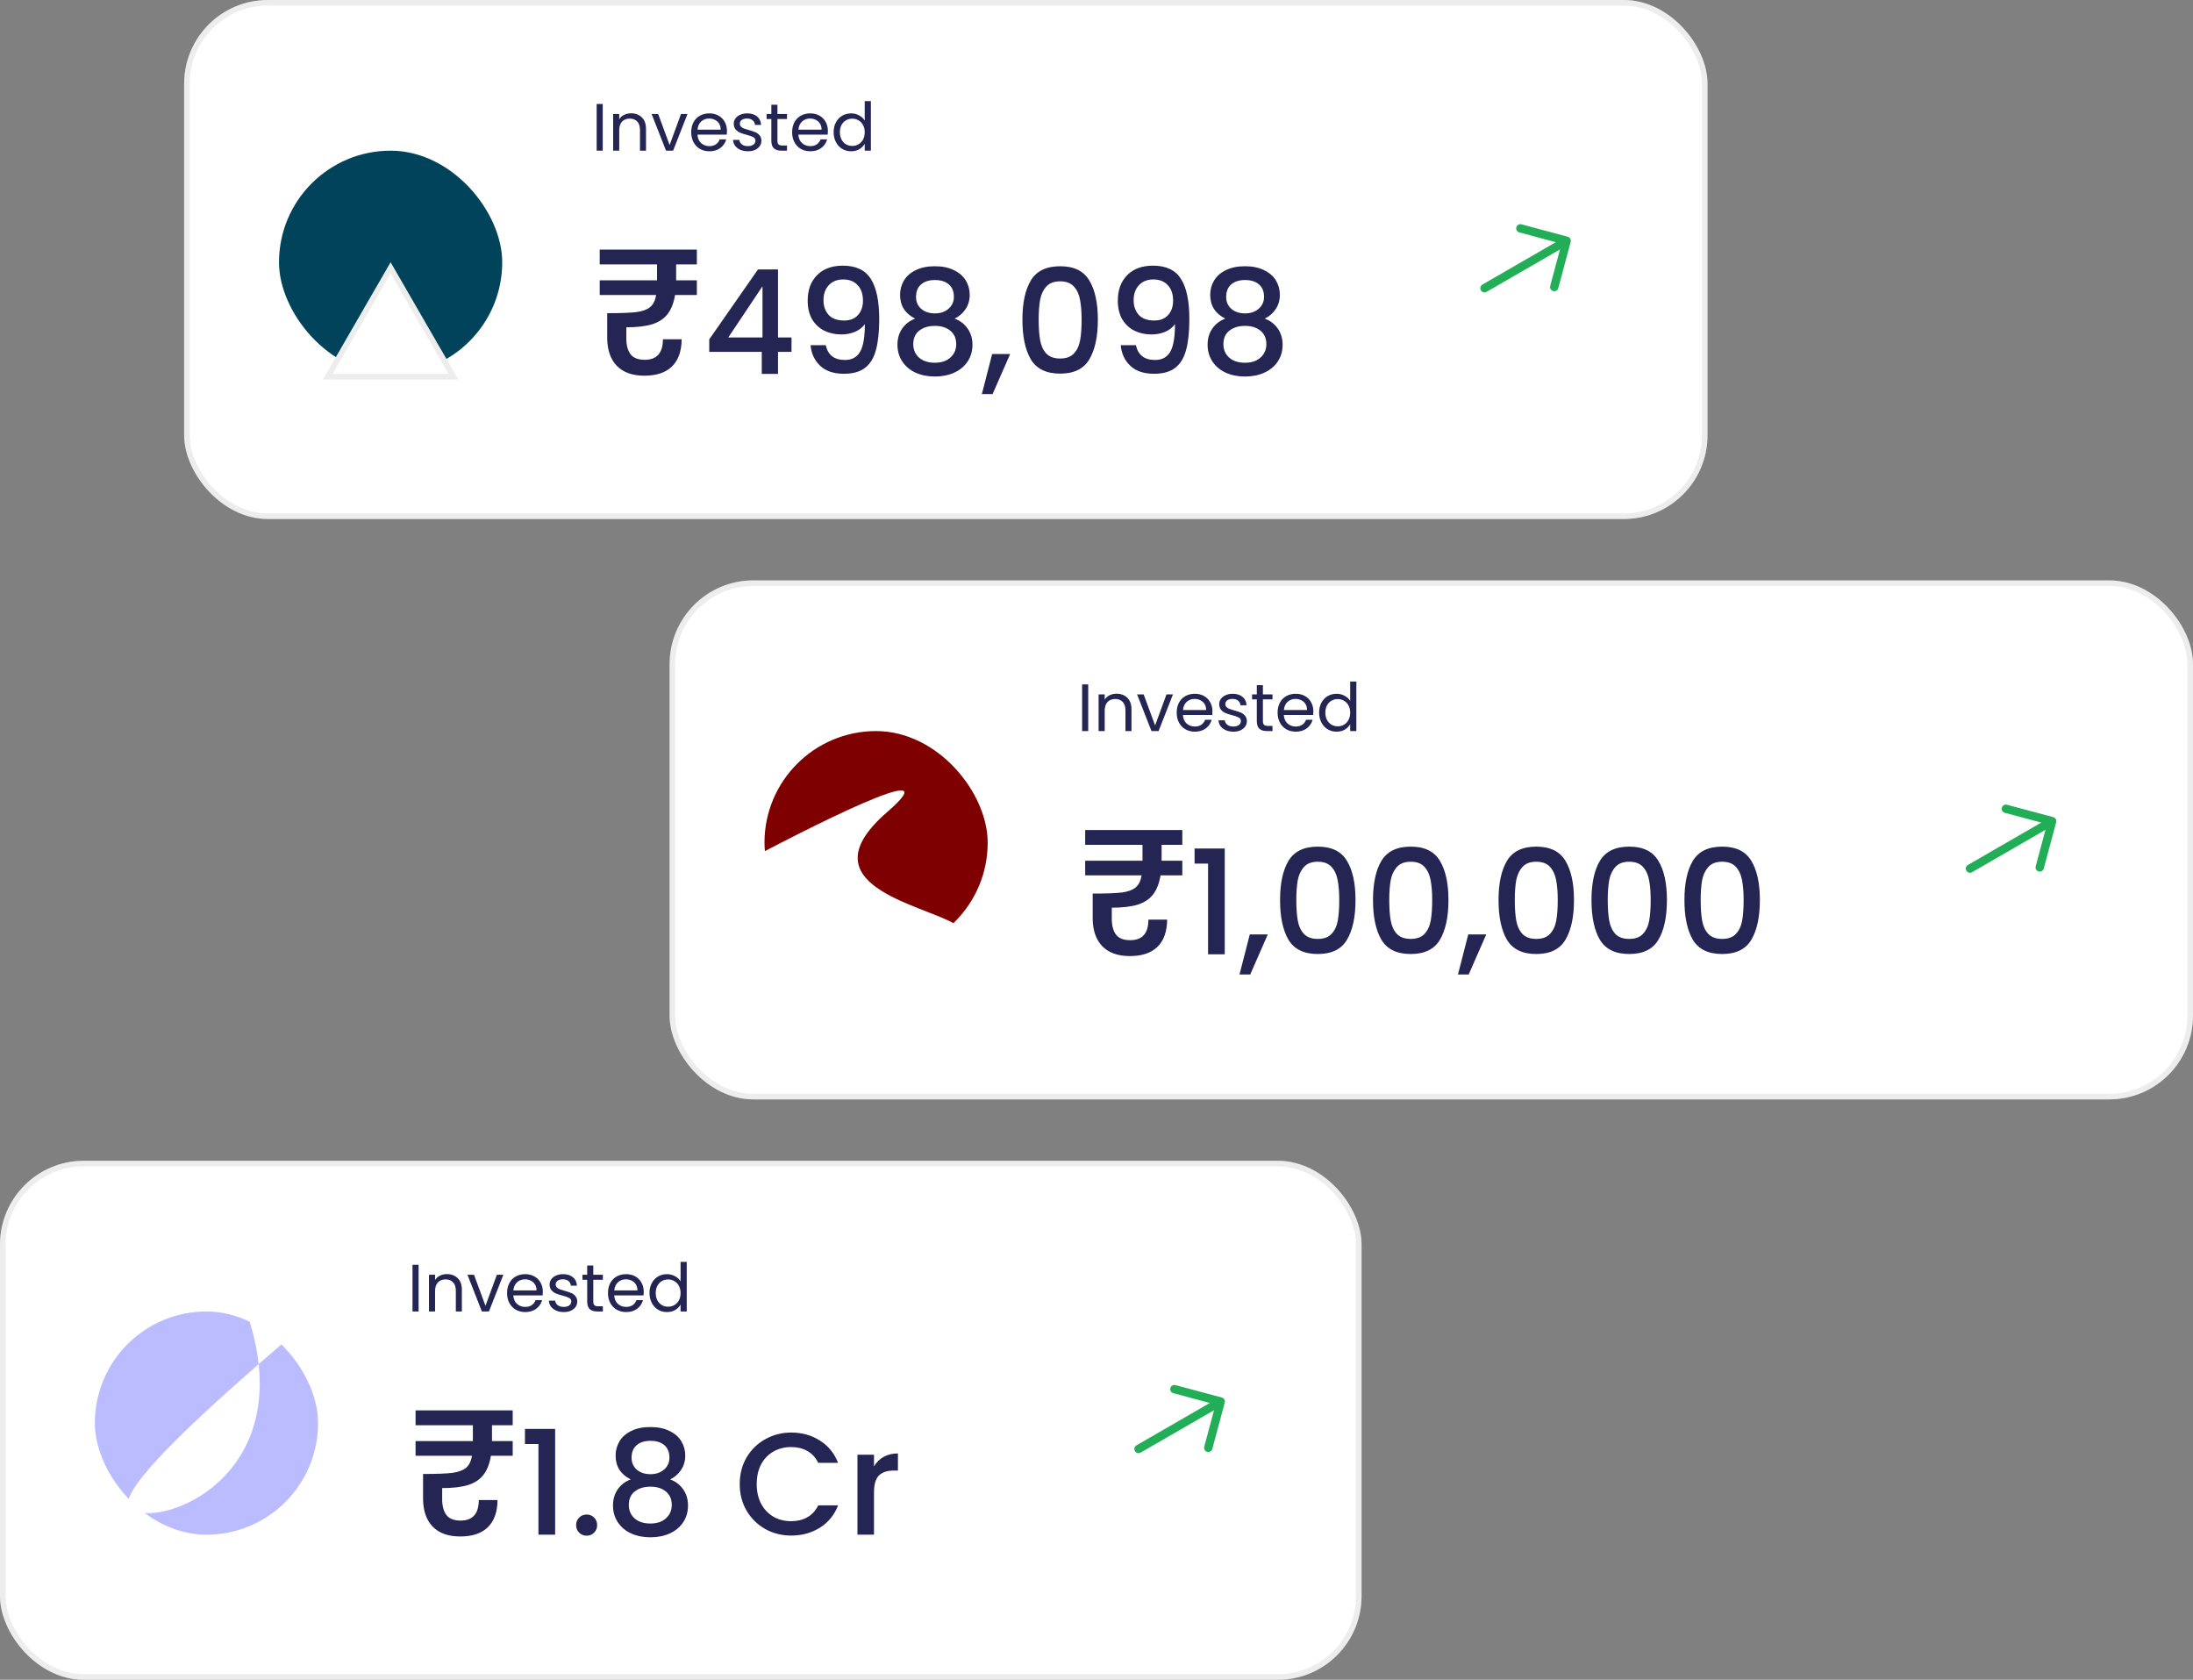 <svg width="393" height="301" viewBox="0 0 393 301" fill="none" xmlns="http://www.w3.org/2000/svg">
<rect x="0" y="0" width="393" height="301" fill="#808080" stroke="none"/>
<rect x="120" y="104" width="273" height="93" rx="15" fill="white"/>
<rect x="120.5" y="104.5" width="272" height="92" rx="14.5" stroke="#B1B1B1" stroke-opacity="0.23"/>
<rect x="137" y="131" width="40" height="40" rx="20" fill="#7E0000"/>
<path d="M195.016 122.636V131H193.924V122.636H195.016ZM200.081 124.304C200.881 124.304 201.529 124.548 202.025 125.036C202.521 125.516 202.769 126.212 202.769 127.124V131H201.689V127.28C201.689 126.624 201.525 126.124 201.197 125.78C200.869 125.428 200.421 125.252 199.853 125.252C199.277 125.252 198.817 125.432 198.473 125.792C198.137 126.152 197.969 126.676 197.969 127.364V131H196.877V124.424H197.969V125.36C198.185 125.024 198.477 124.764 198.845 124.58C199.221 124.396 199.633 124.304 200.081 124.304ZM207.001 129.992L209.041 124.424H210.205L207.625 131H206.353L203.773 124.424H204.949L207.001 129.992ZM217.279 127.46C217.279 127.668 217.267 127.888 217.243 128.12H211.987C212.027 128.768 212.247 129.276 212.647 129.644C213.055 130.004 213.547 130.184 214.123 130.184C214.595 130.184 214.987 130.076 215.299 129.86C215.619 129.636 215.843 129.34 215.971 128.972H217.147C216.971 129.604 216.619 130.12 216.091 130.52C215.563 130.912 214.907 131.108 214.123 131.108C213.499 131.108 212.939 130.968 212.443 130.688C211.955 130.408 211.571 130.012 211.291 129.5C211.011 128.98 210.871 128.38 210.871 127.7C210.871 127.02 211.007 126.424 211.279 125.912C211.551 125.4 211.931 125.008 212.419 124.736C212.915 124.456 213.483 124.316 214.123 124.316C214.747 124.316 215.299 124.452 215.779 124.724C216.259 124.996 216.627 125.372 216.883 125.852C217.147 126.324 217.279 126.86 217.279 127.46ZM216.151 127.232C216.151 126.816 216.059 126.46 215.875 126.164C215.691 125.86 215.439 125.632 215.119 125.48C214.807 125.32 214.459 125.24 214.075 125.24C213.523 125.24 213.051 125.416 212.659 125.768C212.275 126.12 212.055 126.608 211.999 127.232H216.151ZM221.049 131.108C220.545 131.108 220.093 131.024 219.693 130.856C219.293 130.68 218.977 130.44 218.745 130.136C218.513 129.824 218.385 129.468 218.361 129.068H219.489C219.521 129.396 219.673 129.664 219.945 129.872C220.225 130.08 220.589 130.184 221.037 130.184C221.453 130.184 221.781 130.092 222.021 129.908C222.261 129.724 222.381 129.492 222.381 129.212C222.381 128.924 222.253 128.712 221.997 128.576C221.741 128.432 221.345 128.292 220.809 128.156C220.321 128.028 219.921 127.9 219.609 127.772C219.305 127.636 219.041 127.44 218.817 127.184C218.601 126.92 218.493 126.576 218.493 126.152C218.493 125.816 218.593 125.508 218.793 125.228C218.993 124.948 219.277 124.728 219.645 124.568C220.013 124.4 220.433 124.316 220.905 124.316C221.633 124.316 222.221 124.5 222.669 124.868C223.117 125.236 223.357 125.74 223.389 126.38H222.297C222.273 126.036 222.133 125.76 221.877 125.552C221.629 125.344 221.293 125.24 220.869 125.24C220.477 125.24 220.165 125.324 219.933 125.492C219.701 125.66 219.585 125.88 219.585 126.152C219.585 126.368 219.653 126.548 219.789 126.692C219.933 126.828 220.109 126.94 220.317 127.028C220.533 127.108 220.829 127.2 221.205 127.304C221.677 127.432 222.061 127.56 222.357 127.688C222.653 127.808 222.905 127.992 223.113 128.24C223.329 128.488 223.441 128.812 223.449 129.212C223.449 129.572 223.349 129.896 223.149 130.184C222.949 130.472 222.665 130.7 222.297 130.868C221.937 131.028 221.521 131.108 221.049 131.108ZM226.322 125.324V129.2C226.322 129.52 226.39 129.748 226.526 129.884C226.662 130.012 226.898 130.076 227.234 130.076H228.038V131H227.054C226.446 131 225.99 130.86 225.686 130.58C225.382 130.3 225.23 129.84 225.23 129.2V125.324H224.378V124.424H225.23V122.768H226.322V124.424H228.038V125.324H226.322ZM235.362 127.46C235.362 127.668 235.35 127.888 235.326 128.12H230.07C230.11 128.768 230.33 129.276 230.73 129.644C231.138 130.004 231.63 130.184 232.206 130.184C232.678 130.184 233.07 130.076 233.382 129.86C233.702 129.636 233.926 129.34 234.054 128.972H235.23C235.054 129.604 234.702 130.12 234.174 130.52C233.646 130.912 232.99 131.108 232.206 131.108C231.582 131.108 231.022 130.968 230.526 130.688C230.038 130.408 229.654 130.012 229.374 129.5C229.094 128.98 228.954 128.38 228.954 127.7C228.954 127.02 229.09 126.424 229.362 125.912C229.634 125.4 230.014 125.008 230.502 124.736C230.998 124.456 231.566 124.316 232.206 124.316C232.83 124.316 233.382 124.452 233.862 124.724C234.342 124.996 234.71 125.372 234.966 125.852C235.23 126.324 235.362 126.86 235.362 127.46ZM234.234 127.232C234.234 126.816 234.142 126.46 233.958 126.164C233.774 125.86 233.522 125.632 233.202 125.48C232.89 125.32 232.542 125.24 232.158 125.24C231.606 125.24 231.134 125.416 230.742 125.768C230.358 126.12 230.138 126.608 230.082 127.232H234.234ZM236.395 127.688C236.395 127.016 236.531 126.428 236.803 125.924C237.075 125.412 237.447 125.016 237.919 124.736C238.399 124.456 238.935 124.316 239.527 124.316C240.039 124.316 240.515 124.436 240.955 124.676C241.395 124.908 241.731 125.216 241.963 125.6V122.12H243.067V131H241.963V129.764C241.747 130.156 241.427 130.48 241.003 130.736C240.579 130.984 240.083 131.108 239.515 131.108C238.931 131.108 238.399 130.964 237.919 130.676C237.447 130.388 237.075 129.984 236.803 129.464C236.531 128.944 236.395 128.352 236.395 127.688ZM241.963 127.7C241.963 127.204 241.863 126.772 241.663 126.404C241.463 126.036 241.191 125.756 240.847 125.564C240.511 125.364 240.139 125.264 239.731 125.264C239.323 125.264 238.951 125.36 238.615 125.552C238.279 125.744 238.011 126.024 237.811 126.392C237.611 126.76 237.511 127.192 237.511 127.688C237.511 128.192 237.611 128.632 237.811 129.008C238.011 129.376 238.279 129.66 238.615 129.86C238.951 130.052 239.323 130.148 239.731 130.148C240.139 130.148 240.511 130.052 240.847 129.86C241.191 129.66 241.463 129.376 241.663 129.008C241.863 128.632 241.963 128.196 241.963 127.7Z" fill="#242552"/>
<path d="M208.168 153.784V154.232H211.88V156.856H207.976C207.741 158.285 207.293 159.427 206.632 160.28C205.992 161.112 205.075 161.72 203.88 162.104C202.685 162.467 201.139 162.648 199.24 162.648V164.664C199.24 165.837 199.485 166.765 199.976 167.448C200.488 168.131 201.341 168.472 202.536 168.472C204.712 168.472 205.8 167.245 205.8 164.792H209.16C209.139 166.947 208.552 168.579 207.4 169.688C206.269 170.776 204.627 171.32 202.472 171.32C200.317 171.32 198.664 170.723 197.512 169.528C196.381 168.333 195.816 166.659 195.816 164.504V160.12C198.184 160.12 199.923 160.056 201.032 159.928C202.141 159.779 202.963 159.48 203.496 159.032C204.051 158.584 204.413 157.859 204.584 156.856H194.472V154.232H204.744V153.784V151.384H194.472V148.728H211.88V151.384H208.168V153.784ZM214.076 154.75V152.046H219.484V171H216.494V154.75H214.076ZM227.196 167.438L224.05 174.614H222.126L223.972 167.438H227.196ZM229.396 161.276C229.396 158.277 229.899 155.937 230.904 154.256C231.927 152.557 233.677 151.708 236.156 151.708C238.635 151.708 240.377 152.557 241.382 154.256C242.405 155.937 242.916 158.277 242.916 161.276C242.916 164.309 242.405 166.684 241.382 168.4C240.377 170.099 238.635 170.948 236.156 170.948C233.677 170.948 231.927 170.099 230.904 168.4C229.899 166.684 229.396 164.309 229.396 161.276ZM240.004 161.276C240.004 159.872 239.909 158.685 239.718 157.714C239.545 156.743 239.181 155.955 238.626 155.348C238.071 154.724 237.248 154.412 236.156 154.412C235.064 154.412 234.241 154.724 233.686 155.348C233.131 155.955 232.759 156.743 232.568 157.714C232.395 158.685 232.308 159.872 232.308 161.276C232.308 162.732 232.395 163.954 232.568 164.942C232.741 165.93 233.105 166.727 233.66 167.334C234.232 167.941 235.064 168.244 236.156 168.244C237.248 168.244 238.071 167.941 238.626 167.334C239.198 166.727 239.571 165.93 239.744 164.942C239.917 163.954 240.004 162.732 240.004 161.276ZM246.052 161.276C246.052 158.277 246.555 155.937 247.56 154.256C248.583 152.557 250.334 151.708 252.812 151.708C255.291 151.708 257.033 152.557 258.038 154.256C259.061 155.937 259.572 158.277 259.572 161.276C259.572 164.309 259.061 166.684 258.038 168.4C257.033 170.099 255.291 170.948 252.812 170.948C250.334 170.948 248.583 170.099 247.56 168.4C246.555 166.684 246.052 164.309 246.052 161.276ZM256.66 161.276C256.66 159.872 256.565 158.685 256.374 157.714C256.201 156.743 255.837 155.955 255.282 155.348C254.728 154.724 253.904 154.412 252.812 154.412C251.72 154.412 250.897 154.724 250.342 155.348C249.788 155.955 249.415 156.743 249.224 157.714C249.051 158.685 248.964 159.872 248.964 161.276C248.964 162.732 249.051 163.954 249.224 164.942C249.398 165.93 249.762 166.727 250.316 167.334C250.888 167.941 251.72 168.244 252.812 168.244C253.904 168.244 254.728 167.941 255.282 167.334C255.854 166.727 256.227 165.93 256.4 164.942C256.574 163.954 256.66 162.732 256.66 161.276ZM266.348 167.438L263.202 174.614H261.278L263.124 167.438H266.348ZM268.548 161.276C268.548 158.277 269.051 155.937 270.056 154.256C271.079 152.557 272.83 151.708 275.308 151.708C277.787 151.708 279.529 152.557 280.534 154.256C281.557 155.937 282.068 158.277 282.068 161.276C282.068 164.309 281.557 166.684 280.534 168.4C279.529 170.099 277.787 170.948 275.308 170.948C272.83 170.948 271.079 170.099 270.056 168.4C269.051 166.684 268.548 164.309 268.548 161.276ZM279.156 161.276C279.156 159.872 279.061 158.685 278.87 157.714C278.697 156.743 278.333 155.955 277.778 155.348C277.224 154.724 276.4 154.412 275.308 154.412C274.216 154.412 273.393 154.724 272.838 155.348C272.284 155.955 271.911 156.743 271.72 157.714C271.547 158.685 271.46 159.872 271.46 161.276C271.46 162.732 271.547 163.954 271.72 164.942C271.894 165.93 272.258 166.727 272.812 167.334C273.384 167.941 274.216 168.244 275.308 168.244C276.4 168.244 277.224 167.941 277.778 167.334C278.35 166.727 278.723 165.93 278.896 164.942C279.07 163.954 279.156 162.732 279.156 161.276ZM285.205 161.276C285.205 158.277 285.707 155.937 286.713 154.256C287.735 152.557 289.486 151.708 291.965 151.708C294.443 151.708 296.185 152.557 297.191 154.256C298.213 155.937 298.725 158.277 298.725 161.276C298.725 164.309 298.213 166.684 297.191 168.4C296.185 170.099 294.443 170.948 291.965 170.948C289.486 170.948 287.735 170.099 286.713 168.4C285.707 166.684 285.205 164.309 285.205 161.276ZM295.813 161.276C295.813 159.872 295.717 158.685 295.527 157.714C295.353 156.743 294.989 155.955 294.435 155.348C293.88 154.724 293.057 154.412 291.965 154.412C290.873 154.412 290.049 154.724 289.495 155.348C288.94 155.955 288.567 156.743 288.377 157.714C288.203 158.685 288.117 159.872 288.117 161.276C288.117 162.732 288.203 163.954 288.377 164.942C288.55 165.93 288.914 166.727 289.469 167.334C290.041 167.941 290.873 168.244 291.965 168.244C293.057 168.244 293.88 167.941 294.435 167.334C295.007 166.727 295.379 165.93 295.553 164.942C295.726 163.954 295.813 162.732 295.813 161.276ZM301.861 161.276C301.861 158.277 302.363 155.937 303.369 154.256C304.391 152.557 306.142 151.708 308.621 151.708C311.099 151.708 312.841 152.557 313.847 154.256C314.869 155.937 315.381 158.277 315.381 161.276C315.381 164.309 314.869 166.684 313.847 168.4C312.841 170.099 311.099 170.948 308.621 170.948C306.142 170.948 304.391 170.099 303.369 168.4C302.363 166.684 301.861 164.309 301.861 161.276ZM312.469 161.276C312.469 159.872 312.373 158.685 312.183 157.714C312.009 156.743 311.645 155.955 311.091 155.348C310.536 154.724 309.713 154.412 308.621 154.412C307.529 154.412 306.705 154.724 306.151 155.348C305.596 155.955 305.223 156.743 305.033 157.714C304.859 158.685 304.773 159.872 304.773 161.276C304.773 162.732 304.859 163.954 305.033 164.942C305.206 165.93 305.57 166.727 306.125 167.334C306.697 167.941 307.529 168.244 308.621 168.244C309.713 168.244 310.536 167.941 311.091 167.334C311.663 166.727 312.035 165.93 312.209 164.942C312.382 163.954 312.469 162.732 312.469 161.276Z" fill="#242552"/>
<path d="M359.462 144.92L367.753 147.142L365.532 155.434" stroke="#22AD57" stroke-width="1.5" stroke-miterlimit="10" stroke-linecap="round" stroke-linejoin="round"/>
<path d="M353.031 155.642L367.606 147.227" stroke="#22AD57" stroke-width="1.5" stroke-miterlimit="10" stroke-linecap="round" stroke-linejoin="round"/>
<path d="M159 145.5C171 135.1 145 148.167 130.5 156C143.5 187.5 177 169 171 165.5C165 162 144 158.5 159 145.5Z" fill="white"/>
<rect y="208" width="244" height="93" rx="15" fill="white"/>
<rect x="0.5" y="208.5" width="243" height="92" rx="14.5" stroke="#B1B1B1" stroke-opacity="0.23"/>
<rect x="17" y="235" width="40" height="40" rx="20" fill="#BBBCFF"/>
<path d="M75.016 226.636V235H73.924V226.636H75.016ZM80.081 228.304C80.881 228.304 81.529 228.548 82.025 229.036C82.521 229.516 82.769 230.212 82.769 231.124V235H81.689V231.28C81.689 230.624 81.525 230.124 81.197 229.78C80.869 229.428 80.421 229.252 79.853 229.252C79.277 229.252 78.817 229.432 78.473 229.792C78.137 230.152 77.969 230.676 77.969 231.364V235H76.877V228.424H77.969V229.36C78.185 229.024 78.477 228.764 78.845 228.58C79.221 228.396 79.633 228.304 80.081 228.304ZM87.001 233.992L89.041 228.424H90.205L87.625 235H86.353L83.773 228.424H84.949L87.001 233.992ZM97.279 231.46C97.279 231.668 97.267 231.888 97.243 232.12H91.987C92.028 232.768 92.248 233.276 92.647 233.644C93.055 234.004 93.547 234.184 94.124 234.184C94.596 234.184 94.987 234.076 95.299 233.86C95.62 233.636 95.844 233.34 95.972 232.972H97.147C96.972 233.604 96.62 234.12 96.091 234.52C95.564 234.912 94.907 235.108 94.124 235.108C93.499 235.108 92.939 234.968 92.444 234.688C91.956 234.408 91.572 234.012 91.291 233.5C91.011 232.98 90.871 232.38 90.871 231.7C90.871 231.02 91.007 230.424 91.279 229.912C91.552 229.4 91.931 229.008 92.419 228.736C92.915 228.456 93.484 228.316 94.124 228.316C94.748 228.316 95.299 228.452 95.779 228.724C96.26 228.996 96.627 229.372 96.883 229.852C97.147 230.324 97.279 230.86 97.279 231.46ZM96.151 231.232C96.151 230.816 96.059 230.46 95.876 230.164C95.692 229.86 95.439 229.632 95.12 229.48C94.808 229.32 94.46 229.24 94.076 229.24C93.523 229.24 93.052 229.416 92.659 229.768C92.275 230.12 92.055 230.608 91.999 231.232H96.151ZM101.049 235.108C100.545 235.108 100.093 235.024 99.693 234.856C99.293 234.68 98.977 234.44 98.745 234.136C98.513 233.824 98.385 233.468 98.361 233.068H99.489C99.521 233.396 99.673 233.664 99.945 233.872C100.225 234.08 100.589 234.184 101.037 234.184C101.453 234.184 101.781 234.092 102.021 233.908C102.261 233.724 102.381 233.492 102.381 233.212C102.381 232.924 102.253 232.712 101.997 232.576C101.741 232.432 101.345 232.292 100.809 232.156C100.321 232.028 99.921 231.9 99.609 231.772C99.305 231.636 99.041 231.44 98.817 231.184C98.601 230.92 98.493 230.576 98.493 230.152C98.493 229.816 98.593 229.508 98.793 229.228C98.993 228.948 99.277 228.728 99.645 228.568C100.013 228.4 100.433 228.316 100.905 228.316C101.633 228.316 102.221 228.5 102.669 228.868C103.117 229.236 103.357 229.74 103.389 230.38H102.297C102.273 230.036 102.133 229.76 101.877 229.552C101.629 229.344 101.293 229.24 100.869 229.24C100.477 229.24 100.165 229.324 99.933 229.492C99.701 229.66 99.585 229.88 99.585 230.152C99.585 230.368 99.653 230.548 99.789 230.692C99.933 230.828 100.109 230.94 100.317 231.028C100.533 231.108 100.829 231.2 101.205 231.304C101.677 231.432 102.061 231.56 102.357 231.688C102.653 231.808 102.905 231.992 103.113 232.24C103.329 232.488 103.441 232.812 103.449 233.212C103.449 233.572 103.349 233.896 103.149 234.184C102.949 234.472 102.665 234.7 102.297 234.868C101.937 235.028 101.521 235.108 101.049 235.108ZM106.322 229.324V233.2C106.322 233.52 106.39 233.748 106.526 233.884C106.662 234.012 106.898 234.076 107.234 234.076H108.038V235H107.054C106.446 235 105.99 234.86 105.686 234.58C105.382 234.3 105.23 233.84 105.23 233.2V229.324H104.378V228.424H105.23V226.768H106.322V228.424H108.038V229.324H106.322ZM115.362 231.46C115.362 231.668 115.35 231.888 115.326 232.12H110.07C110.11 232.768 110.33 233.276 110.73 233.644C111.138 234.004 111.63 234.184 112.206 234.184C112.678 234.184 113.07 234.076 113.382 233.86C113.702 233.636 113.926 233.34 114.054 232.972H115.23C115.054 233.604 114.702 234.12 114.174 234.52C113.646 234.912 112.99 235.108 112.206 235.108C111.582 235.108 111.022 234.968 110.526 234.688C110.038 234.408 109.654 234.012 109.374 233.5C109.094 232.98 108.954 232.38 108.954 231.7C108.954 231.02 109.09 230.424 109.362 229.912C109.634 229.4 110.014 229.008 110.502 228.736C110.998 228.456 111.566 228.316 112.206 228.316C112.83 228.316 113.382 228.452 113.862 228.724C114.342 228.996 114.71 229.372 114.966 229.852C115.23 230.324 115.362 230.86 115.362 231.46ZM114.234 231.232C114.234 230.816 114.142 230.46 113.958 230.164C113.774 229.86 113.522 229.632 113.202 229.48C112.89 229.32 112.542 229.24 112.158 229.24C111.606 229.24 111.134 229.416 110.742 229.768C110.358 230.12 110.138 230.608 110.082 231.232H114.234ZM116.395 231.688C116.395 231.016 116.531 230.428 116.803 229.924C117.075 229.412 117.447 229.016 117.919 228.736C118.399 228.456 118.935 228.316 119.527 228.316C120.039 228.316 120.515 228.436 120.955 228.676C121.395 228.908 121.731 229.216 121.963 229.6V226.12H123.067V235H121.963V233.764C121.747 234.156 121.427 234.48 121.003 234.736C120.579 234.984 120.083 235.108 119.515 235.108C118.931 235.108 118.399 234.964 117.919 234.676C117.447 234.388 117.075 233.984 116.803 233.464C116.531 232.944 116.395 232.352 116.395 231.688ZM121.963 231.7C121.963 231.204 121.863 230.772 121.663 230.404C121.463 230.036 121.191 229.756 120.847 229.564C120.511 229.364 120.139 229.264 119.731 229.264C119.323 229.264 118.951 229.36 118.615 229.552C118.279 229.744 118.011 230.024 117.811 230.392C117.611 230.76 117.511 231.192 117.511 231.688C117.511 232.192 117.611 232.632 117.811 233.008C118.011 233.376 118.279 233.66 118.615 233.86C118.951 234.052 119.323 234.148 119.731 234.148C120.139 234.148 120.511 234.052 120.847 233.86C121.191 233.66 121.463 233.376 121.663 233.008C121.863 232.632 121.963 232.196 121.963 231.7Z" fill="#242552"/>
<path d="M88.168 257.784V258.232H91.88V260.856H87.976C87.741 262.285 87.293 263.427 86.632 264.28C85.992 265.112 85.075 265.72 83.88 266.104C82.685 266.467 81.139 266.648 79.24 266.648V268.664C79.24 269.837 79.485 270.765 79.976 271.448C80.488 272.131 81.341 272.472 82.536 272.472C84.712 272.472 85.8 271.245 85.8 268.792H89.16C89.139 270.947 88.552 272.579 87.4 273.688C86.269 274.776 84.627 275.32 82.472 275.32C80.317 275.32 78.664 274.723 77.512 273.528C76.381 272.333 75.816 270.659 75.816 268.504V264.12C78.184 264.12 79.923 264.056 81.032 263.928C82.141 263.779 82.963 263.48 83.496 263.032C84.051 262.584 84.413 261.859 84.584 260.856H74.472V258.232H84.744V257.784V255.384H74.472V252.728H91.88V255.384H88.168V257.784ZM94.076 258.75V256.046H99.484V275H96.494V258.75H94.076ZM105.142 275.182C104.605 275.182 104.154 275 103.79 274.636C103.426 274.272 103.244 273.821 103.244 273.284C103.244 272.747 103.426 272.296 103.79 271.932C104.154 271.568 104.605 271.386 105.142 271.386C105.662 271.386 106.104 271.568 106.468 271.932C106.832 272.296 107.014 272.747 107.014 273.284C107.014 273.821 106.832 274.272 106.468 274.636C106.104 275 105.662 275.182 105.142 275.182ZM113.026 265.094C111.223 264.193 110.322 262.771 110.322 260.83C110.322 259.894 110.556 259.036 111.024 258.256C111.492 257.476 112.194 256.861 113.13 256.41C114.066 255.942 115.21 255.708 116.562 255.708C117.896 255.708 119.032 255.942 119.968 256.41C120.921 256.861 121.632 257.476 122.1 258.256C122.568 259.036 122.802 259.894 122.802 260.83C122.802 261.801 122.55 262.659 122.048 263.404C121.562 264.132 120.912 264.695 120.098 265.094C121.086 265.458 121.866 266.056 122.438 266.888C123.01 267.703 123.296 268.665 123.296 269.774C123.296 270.901 123.01 271.897 122.438 272.764C121.866 273.631 121.068 274.298 120.046 274.766C119.023 275.234 117.862 275.468 116.562 275.468C115.262 275.468 114.1 275.234 113.078 274.766C112.072 274.298 111.284 273.631 110.712 272.764C110.14 271.897 109.854 270.901 109.854 269.774C109.854 268.647 110.14 267.677 110.712 266.862C111.284 266.047 112.055 265.458 113.026 265.094ZM119.968 261.194C119.968 260.223 119.664 259.478 119.058 258.958C118.451 258.438 117.619 258.178 116.562 258.178C115.522 258.178 114.698 258.438 114.092 258.958C113.485 259.478 113.182 260.232 113.182 261.22C113.182 262.087 113.494 262.797 114.118 263.352C114.759 263.889 115.574 264.158 116.562 264.158C117.55 264.158 118.364 263.881 119.006 263.326C119.647 262.771 119.968 262.061 119.968 261.194ZM116.562 266.394C115.418 266.394 114.482 266.68 113.754 267.252C113.043 267.807 112.688 268.613 112.688 269.67C112.688 270.658 113.034 271.464 113.728 272.088C114.421 272.695 115.366 272.998 116.562 272.998C117.74 272.998 118.668 272.686 119.344 272.062C120.037 271.438 120.384 270.641 120.384 269.67C120.384 268.63 120.028 267.824 119.318 267.252C118.624 266.68 117.706 266.394 116.562 266.394ZM132.564 265.926C132.564 264.158 132.971 262.572 133.786 261.168C134.618 259.764 135.736 258.672 137.14 257.892C138.561 257.095 140.112 256.696 141.794 256.696C143.718 256.696 145.425 257.173 146.916 258.126C148.424 259.062 149.516 260.397 150.192 262.13H146.63C146.162 261.177 145.512 260.466 144.68 259.998C143.848 259.53 142.886 259.296 141.794 259.296C140.598 259.296 139.532 259.565 138.596 260.102C137.66 260.639 136.923 261.411 136.386 262.416C135.866 263.421 135.606 264.591 135.606 265.926C135.606 267.261 135.866 268.431 136.386 269.436C136.923 270.441 137.66 271.221 138.596 271.776C139.532 272.313 140.598 272.582 141.794 272.582C142.886 272.582 143.848 272.348 144.68 271.88C145.512 271.412 146.162 270.701 146.63 269.748H150.192C149.516 271.481 148.424 272.816 146.916 273.752C145.425 274.688 143.718 275.156 141.794 275.156C140.095 275.156 138.544 274.766 137.14 273.986C135.736 273.189 134.618 272.088 133.786 270.684C132.971 269.28 132.564 267.694 132.564 265.926ZM156.625 262.754C157.058 262.026 157.63 261.463 158.341 261.064C159.069 260.648 159.927 260.44 160.915 260.44V263.508H160.161C159 263.508 158.116 263.803 157.509 264.392C156.92 264.981 156.625 266.004 156.625 267.46V275H153.661V260.674H156.625V262.754Z" fill="#242552"/>
<path d="M210.462 248.92L218.753 251.142L216.532 259.434" stroke="#22AD57" stroke-width="1.5" stroke-miterlimit="10" stroke-linecap="round" stroke-linejoin="round"/>
<path d="M204.031 259.642L218.606 251.227" stroke="#22AD57" stroke-width="1.5" stroke-miterlimit="10" stroke-linecap="round" stroke-linejoin="round"/>
<path d="M43 232C57.5 224.167 86.5 210.1 74.5 220.5C68.094 226.052 56.764 235.343 46.351 244.439C48.722 266.259 28.627 273.491 23.5 270.5C20.062 268.495 32.381 256.642 46.351 244.439C45.947 240.723 44.892 236.584 43 232Z" fill="white"/>
<rect x="33" width="273" height="93" rx="15" fill="white"/>
<rect x="33.5" y="0.5" width="272" height="92" rx="14.5" stroke="#B1B1B1" stroke-opacity="0.23"/>
<rect x="50" y="27" width="40" height="40" rx="20" fill="#00435A"/>
<path d="M108.016 18.636V27H106.924V18.636H108.016ZM113.081 20.304C113.881 20.304 114.529 20.548 115.025 21.036C115.521 21.516 115.769 22.212 115.769 23.124V27H114.689V23.28C114.689 22.624 114.525 22.124 114.197 21.78C113.869 21.428 113.421 21.252 112.853 21.252C112.277 21.252 111.817 21.432 111.473 21.792C111.137 22.152 110.969 22.676 110.969 23.364V27H109.877V20.424H110.969V21.36C111.185 21.024 111.477 20.764 111.845 20.58C112.221 20.396 112.633 20.304 113.081 20.304ZM120.001 25.992L122.041 20.424H123.205L120.625 27H119.353L116.773 20.424H117.949L120.001 25.992ZM130.279 23.46C130.279 23.668 130.267 23.888 130.243 24.12H124.987C125.027 24.768 125.247 25.276 125.647 25.644C126.055 26.004 126.547 26.184 127.123 26.184C127.595 26.184 127.987 26.076 128.299 25.86C128.619 25.636 128.843 25.34 128.971 24.972H130.147C129.971 25.604 129.619 26.12 129.091 26.52C128.563 26.912 127.907 27.108 127.123 27.108C126.499 27.108 125.939 26.968 125.443 26.688C124.955 26.408 124.571 26.012 124.291 25.5C124.011 24.98 123.871 24.38 123.871 23.7C123.871 23.02 124.007 22.424 124.279 21.912C124.551 21.4 124.931 21.008 125.419 20.736C125.915 20.456 126.483 20.316 127.123 20.316C127.747 20.316 128.299 20.452 128.779 20.724C129.259 20.996 129.627 21.372 129.883 21.852C130.147 22.324 130.279 22.86 130.279 23.46ZM129.151 23.232C129.151 22.816 129.059 22.46 128.875 22.164C128.691 21.86 128.439 21.632 128.119 21.48C127.807 21.32 127.459 21.24 127.075 21.24C126.523 21.24 126.051 21.416 125.659 21.768C125.275 22.12 125.055 22.608 124.999 23.232H129.151ZM134.049 27.108C133.545 27.108 133.093 27.024 132.693 26.856C132.293 26.68 131.977 26.44 131.745 26.136C131.513 25.824 131.385 25.468 131.361 25.068H132.489C132.521 25.396 132.673 25.664 132.945 25.872C133.225 26.08 133.589 26.184 134.037 26.184C134.453 26.184 134.781 26.092 135.021 25.908C135.261 25.724 135.381 25.492 135.381 25.212C135.381 24.924 135.253 24.712 134.997 24.576C134.741 24.432 134.345 24.292 133.809 24.156C133.321 24.028 132.921 23.9 132.609 23.772C132.305 23.636 132.041 23.44 131.817 23.184C131.601 22.92 131.493 22.576 131.493 22.152C131.493 21.816 131.593 21.508 131.793 21.228C131.993 20.948 132.277 20.728 132.645 20.568C133.013 20.4 133.433 20.316 133.905 20.316C134.633 20.316 135.221 20.5 135.669 20.868C136.117 21.236 136.357 21.74 136.389 22.38H135.297C135.273 22.036 135.133 21.76 134.877 21.552C134.629 21.344 134.293 21.24 133.869 21.24C133.477 21.24 133.165 21.324 132.933 21.492C132.701 21.66 132.585 21.88 132.585 22.152C132.585 22.368 132.653 22.548 132.789 22.692C132.933 22.828 133.109 22.94 133.317 23.028C133.533 23.108 133.829 23.2 134.205 23.304C134.677 23.432 135.061 23.56 135.357 23.688C135.653 23.808 135.905 23.992 136.113 24.24C136.329 24.488 136.441 24.812 136.449 25.212C136.449 25.572 136.349 25.896 136.149 26.184C135.949 26.472 135.665 26.7 135.297 26.868C134.937 27.028 134.521 27.108 134.049 27.108ZM139.322 21.324V25.2C139.322 25.52 139.39 25.748 139.526 25.884C139.662 26.012 139.898 26.076 140.234 26.076H141.038V27H140.054C139.446 27 138.99 26.86 138.686 26.58C138.382 26.3 138.23 25.84 138.23 25.2V21.324H137.378V20.424H138.23V18.768H139.322V20.424H141.038V21.324H139.322ZM148.362 23.46C148.362 23.668 148.35 23.888 148.326 24.12H143.07C143.11 24.768 143.33 25.276 143.73 25.644C144.138 26.004 144.63 26.184 145.206 26.184C145.678 26.184 146.07 26.076 146.382 25.86C146.702 25.636 146.926 25.34 147.054 24.972H148.23C148.054 25.604 147.702 26.12 147.174 26.52C146.646 26.912 145.99 27.108 145.206 27.108C144.582 27.108 144.022 26.968 143.526 26.688C143.038 26.408 142.654 26.012 142.374 25.5C142.094 24.98 141.954 24.38 141.954 23.7C141.954 23.02 142.09 22.424 142.362 21.912C142.634 21.4 143.014 21.008 143.502 20.736C143.998 20.456 144.566 20.316 145.206 20.316C145.83 20.316 146.382 20.452 146.862 20.724C147.342 20.996 147.71 21.372 147.966 21.852C148.23 22.324 148.362 22.86 148.362 23.46ZM147.234 23.232C147.234 22.816 147.142 22.46 146.958 22.164C146.774 21.86 146.522 21.632 146.202 21.48C145.89 21.32 145.542 21.24 145.158 21.24C144.606 21.24 144.134 21.416 143.742 21.768C143.358 22.12 143.138 22.608 143.082 23.232H147.234ZM149.395 23.688C149.395 23.016 149.531 22.428 149.803 21.924C150.075 21.412 150.447 21.016 150.919 20.736C151.399 20.456 151.935 20.316 152.527 20.316C153.039 20.316 153.515 20.436 153.955 20.676C154.395 20.908 154.731 21.216 154.963 21.6V18.12H156.067V27H154.963V25.764C154.747 26.156 154.427 26.48 154.003 26.736C153.579 26.984 153.083 27.108 152.515 27.108C151.931 27.108 151.399 26.964 150.919 26.676C150.447 26.388 150.075 25.984 149.803 25.464C149.531 24.944 149.395 24.352 149.395 23.688ZM154.963 23.7C154.963 23.204 154.863 22.772 154.663 22.404C154.463 22.036 154.191 21.756 153.847 21.564C153.511 21.364 153.139 21.264 152.731 21.264C152.323 21.264 151.951 21.36 151.615 21.552C151.279 21.744 151.011 22.024 150.811 22.392C150.611 22.76 150.511 23.192 150.511 23.688C150.511 24.192 150.611 24.632 150.811 25.008C151.011 25.376 151.279 25.66 151.615 25.86C151.951 26.052 152.323 26.148 152.731 26.148C153.139 26.148 153.511 26.052 153.847 25.86C154.191 25.66 154.463 25.376 154.663 25.008C154.863 24.632 154.963 24.196 154.963 23.7Z" fill="#242552"/>
<path d="M121.168 49.784V50.232H124.88V52.856H120.976C120.741 54.285 120.293 55.427 119.632 56.28C118.992 57.112 118.075 57.72 116.88 58.104C115.685 58.467 114.139 58.648 112.24 58.648V60.664C112.24 61.837 112.485 62.765 112.976 63.448C113.488 64.131 114.341 64.472 115.536 64.472C117.712 64.472 118.8 63.245 118.8 60.792H122.16C122.139 62.947 121.552 64.579 120.4 65.688C119.269 66.776 117.627 67.32 115.472 67.32C113.317 67.32 111.664 66.723 110.512 65.528C109.381 64.333 108.816 62.659 108.816 60.504V56.12C111.184 56.12 112.923 56.056 114.032 55.928C115.141 55.779 115.963 55.48 116.496 55.032C117.051 54.584 117.413 53.859 117.584 52.856H107.472V50.232H117.744V49.784V47.384H107.472V44.728H124.88V47.384H121.168V49.784ZM127.102 63.048V60.812L135.838 48.28H139.426V60.474H141.844V63.048H139.426V67H136.514V63.048H127.102ZM136.644 51.296L130.508 60.474H136.644V51.296ZM147.992 61.852C148.166 62.719 148.538 63.377 149.11 63.828C149.682 64.279 150.454 64.504 151.424 64.504C152.655 64.504 153.556 64.019 154.128 63.048C154.7 62.077 154.986 60.422 154.986 58.082C154.57 58.671 153.981 59.131 153.218 59.46C152.473 59.772 151.658 59.928 150.774 59.928C149.648 59.928 148.625 59.703 147.706 59.252C146.788 58.784 146.06 58.099 145.522 57.198C145.002 56.279 144.742 55.17 144.742 53.87C144.742 51.963 145.297 50.447 146.406 49.32C147.533 48.176 149.076 47.604 151.034 47.604C153.392 47.604 155.064 48.393 156.052 49.97C157.058 51.53 157.56 53.931 157.56 57.172C157.56 59.408 157.37 61.237 156.988 62.658C156.624 64.079 155.983 65.154 155.064 65.882C154.146 66.61 152.872 66.974 151.242 66.974C149.388 66.974 147.958 66.489 146.952 65.518C145.947 64.547 145.384 63.325 145.262 61.852H147.992ZM151.294 57.432C152.334 57.432 153.149 57.111 153.738 56.47C154.345 55.811 154.648 54.945 154.648 53.87C154.648 52.674 154.328 51.747 153.686 51.088C153.062 50.412 152.204 50.074 151.112 50.074C150.02 50.074 149.154 50.421 148.512 51.114C147.888 51.79 147.576 52.683 147.576 53.792C147.576 54.849 147.88 55.725 148.486 56.418C149.11 57.094 150.046 57.432 151.294 57.432ZM164.002 57.094C162.199 56.193 161.298 54.771 161.298 52.83C161.298 51.894 161.532 51.036 162 50.256C162.468 49.476 163.17 48.861 164.106 48.41C165.042 47.942 166.186 47.708 167.538 47.708C168.873 47.708 170.008 47.942 170.944 48.41C171.897 48.861 172.608 49.476 173.076 50.256C173.544 51.036 173.778 51.894 173.778 52.83C173.778 53.801 173.527 54.659 173.024 55.404C172.539 56.132 171.889 56.695 171.074 57.094C172.062 57.458 172.842 58.056 173.414 58.888C173.986 59.703 174.272 60.665 174.272 61.774C174.272 62.901 173.986 63.897 173.414 64.764C172.842 65.631 172.045 66.298 171.022 66.766C169.999 67.234 168.838 67.468 167.538 67.468C166.238 67.468 165.077 67.234 164.054 66.766C163.049 66.298 162.26 65.631 161.688 64.764C161.116 63.897 160.83 62.901 160.83 61.774C160.83 60.647 161.116 59.677 161.688 58.862C162.26 58.047 163.031 57.458 164.002 57.094ZM170.944 53.194C170.944 52.223 170.641 51.478 170.034 50.958C169.427 50.438 168.595 50.178 167.538 50.178C166.498 50.178 165.675 50.438 165.068 50.958C164.461 51.478 164.158 52.232 164.158 53.22C164.158 54.087 164.47 54.797 165.094 55.352C165.735 55.889 166.55 56.158 167.538 56.158C168.526 56.158 169.341 55.881 169.982 55.326C170.623 54.771 170.944 54.061 170.944 53.194ZM167.538 58.394C166.394 58.394 165.458 58.68 164.73 59.252C164.019 59.807 163.664 60.613 163.664 61.67C163.664 62.658 164.011 63.464 164.704 64.088C165.397 64.695 166.342 64.998 167.538 64.998C168.717 64.998 169.644 64.686 170.32 64.062C171.013 63.438 171.36 62.641 171.36 61.67C171.36 60.63 171.005 59.824 170.294 59.252C169.601 58.68 168.682 58.394 167.538 58.394ZM181.024 63.438L177.878 70.614H175.954L177.8 63.438H181.024ZM183.224 57.276C183.224 54.277 183.727 51.937 184.732 50.256C185.755 48.557 187.505 47.708 189.984 47.708C192.463 47.708 194.205 48.557 195.21 50.256C196.233 51.937 196.744 54.277 196.744 57.276C196.744 60.309 196.233 62.684 195.21 64.4C194.205 66.099 192.463 66.948 189.984 66.948C187.505 66.948 185.755 66.099 184.732 64.4C183.727 62.684 183.224 60.309 183.224 57.276ZM193.832 57.276C193.832 55.872 193.737 54.685 193.546 53.714C193.373 52.743 193.009 51.955 192.454 51.348C191.899 50.724 191.076 50.412 189.984 50.412C188.892 50.412 188.069 50.724 187.514 51.348C186.959 51.955 186.587 52.743 186.396 53.714C186.223 54.685 186.136 55.872 186.136 57.276C186.136 58.732 186.223 59.954 186.396 60.942C186.569 61.93 186.933 62.727 187.488 63.334C188.06 63.941 188.892 64.244 189.984 64.244C191.076 64.244 191.899 63.941 192.454 63.334C193.026 62.727 193.399 61.93 193.572 60.942C193.745 59.954 193.832 58.732 193.832 57.276ZM203.572 61.852C203.746 62.719 204.118 63.377 204.69 63.828C205.262 64.279 206.034 64.504 207.004 64.504C208.235 64.504 209.136 64.019 209.708 63.048C210.28 62.077 210.566 60.422 210.566 58.082C210.15 58.671 209.561 59.131 208.798 59.46C208.053 59.772 207.238 59.928 206.354 59.928C205.228 59.928 204.205 59.703 203.286 59.252C202.368 58.784 201.64 58.099 201.102 57.198C200.582 56.279 200.322 55.17 200.322 53.87C200.322 51.963 200.877 50.447 201.986 49.32C203.113 48.176 204.656 47.604 206.614 47.604C208.972 47.604 210.644 48.393 211.632 49.97C212.638 51.53 213.14 53.931 213.14 57.172C213.14 59.408 212.95 61.237 212.568 62.658C212.204 64.079 211.563 65.154 210.644 65.882C209.726 66.61 208.452 66.974 206.822 66.974C204.968 66.974 203.538 66.489 202.532 65.518C201.527 64.547 200.964 63.325 200.842 61.852H203.572ZM206.874 57.432C207.914 57.432 208.729 57.111 209.318 56.47C209.925 55.811 210.228 54.945 210.228 53.87C210.228 52.674 209.908 51.747 209.266 51.088C208.642 50.412 207.784 50.074 206.692 50.074C205.6 50.074 204.734 50.421 204.092 51.114C203.468 51.79 203.156 52.683 203.156 53.792C203.156 54.849 203.46 55.725 204.066 56.418C204.69 57.094 205.626 57.432 206.874 57.432ZM219.582 57.094C217.78 56.193 216.878 54.771 216.878 52.83C216.878 51.894 217.112 51.036 217.58 50.256C218.048 49.476 218.75 48.861 219.686 48.41C220.622 47.942 221.766 47.708 223.118 47.708C224.453 47.708 225.588 47.942 226.524 48.41C227.478 48.861 228.188 49.476 228.656 50.256C229.124 51.036 229.358 51.894 229.358 52.83C229.358 53.801 229.107 54.659 228.604 55.404C228.119 56.132 227.469 56.695 226.654 57.094C227.642 57.458 228.422 58.056 228.994 58.888C229.566 59.703 229.852 60.665 229.852 61.774C229.852 62.901 229.566 63.897 228.994 64.764C228.422 65.631 227.625 66.298 226.602 66.766C225.58 67.234 224.418 67.468 223.118 67.468C221.818 67.468 220.657 67.234 219.634 66.766C218.629 66.298 217.84 65.631 217.268 64.764C216.696 63.897 216.41 62.901 216.41 61.774C216.41 60.647 216.696 59.677 217.268 58.862C217.84 58.047 218.612 57.458 219.582 57.094ZM226.524 53.194C226.524 52.223 226.221 51.478 225.614 50.958C225.008 50.438 224.176 50.178 223.118 50.178C222.078 50.178 221.255 50.438 220.648 50.958C220.042 51.478 219.738 52.232 219.738 53.22C219.738 54.087 220.05 54.797 220.674 55.352C221.316 55.889 222.13 56.158 223.118 56.158C224.106 56.158 224.921 55.881 225.562 55.326C226.204 54.771 226.524 54.061 226.524 53.194ZM223.118 58.394C221.974 58.394 221.038 58.68 220.31 59.252C219.6 59.807 219.244 60.613 219.244 61.67C219.244 62.658 219.591 63.464 220.284 64.088C220.978 64.695 221.922 64.998 223.118 64.998C224.297 64.998 225.224 64.686 225.9 64.062C226.594 63.438 226.94 62.641 226.94 61.67C226.94 60.63 226.585 59.824 225.874 59.252C225.181 58.68 224.262 58.394 223.118 58.394Z" fill="#242552"/>
<path d="M272.462 40.92L280.753 43.142L278.532 51.434" stroke="#22AD57" stroke-width="1.5" stroke-miterlimit="10" stroke-linecap="round" stroke-linejoin="round"/>
<path d="M266.031 51.642L280.606 43.227" stroke="#22AD57" stroke-width="1.5" stroke-miterlimit="10" stroke-linecap="round" stroke-linejoin="round"/>
<path d="M70 47L82.124 68H57.876L70 47Z" fill="white"/>
<path d="M58.742 67.5L70 48L81.258 67.5H58.742Z" stroke="#B1B1B1" stroke-opacity="0.23"/>
</svg>
